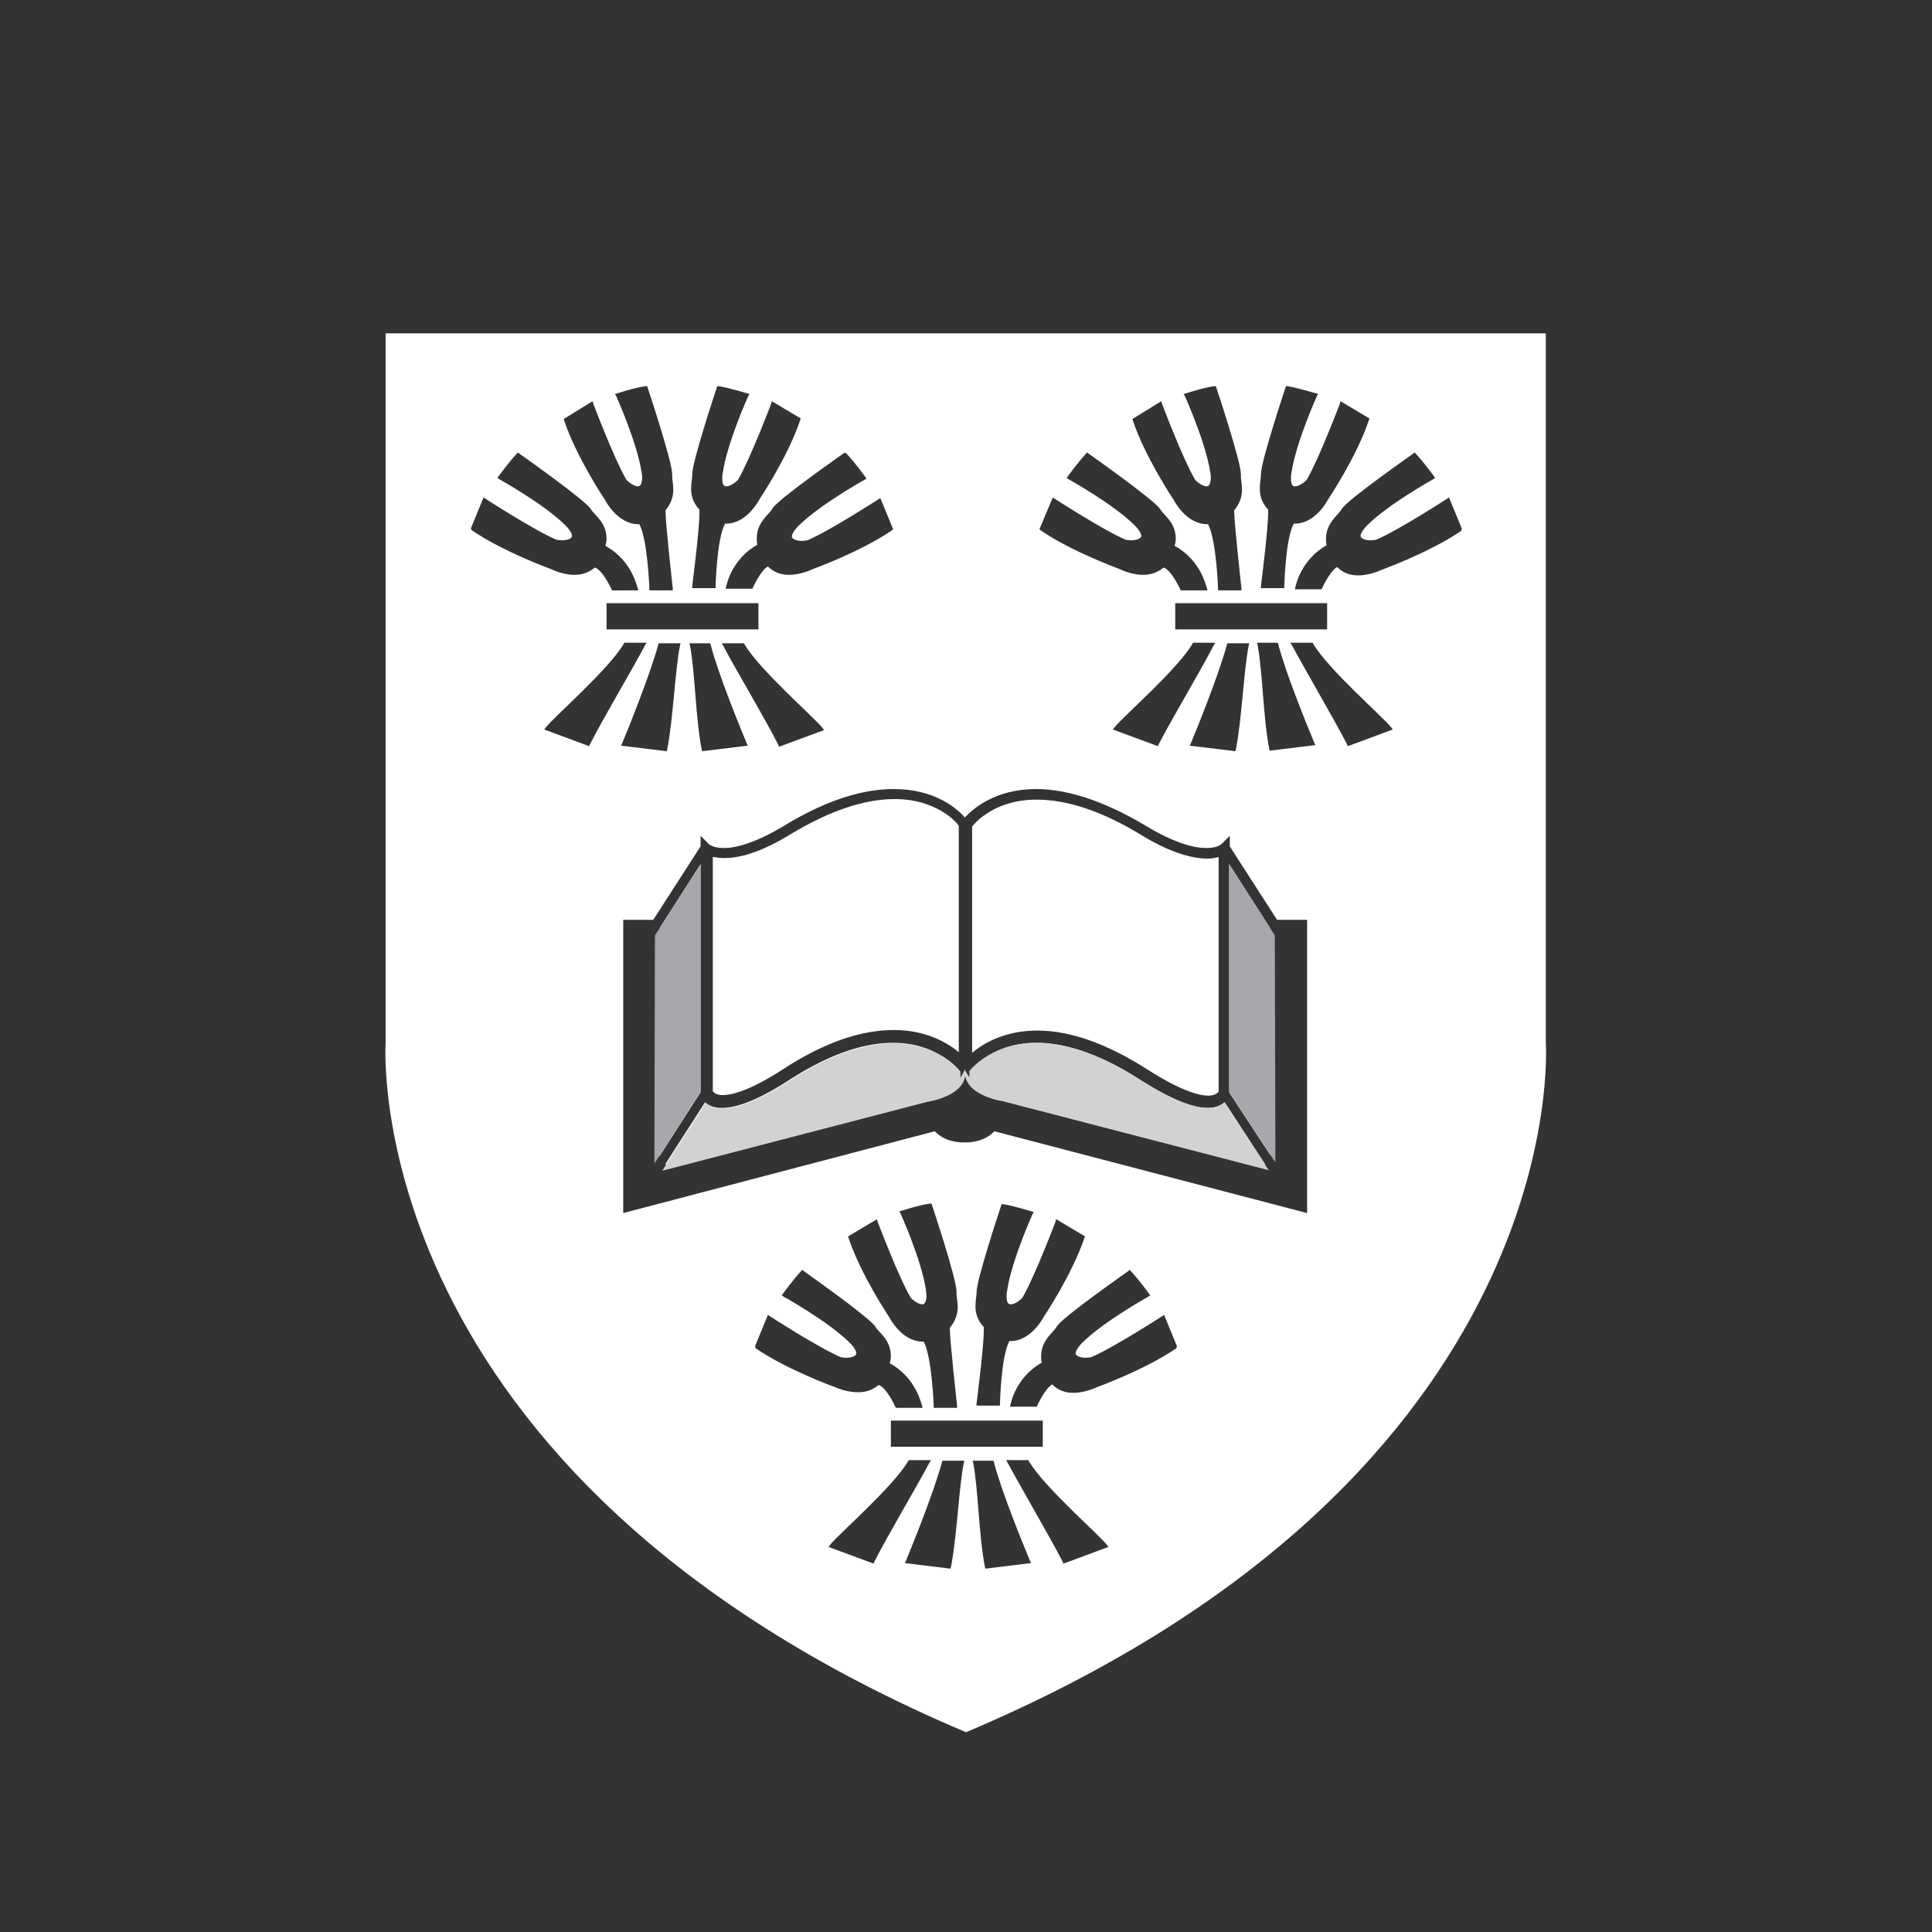<?xml version="1.0" encoding="utf-8"?>
<!-- Generator: Adobe Illustrator 18.0.0, SVG Export Plug-In . SVG Version: 6.00 Build 0)  -->
<!DOCTYPE svg PUBLIC "-//W3C//DTD SVG 1.1//EN" "http://www.w3.org/Graphics/SVG/1.1/DTD/svg11.dtd">
<svg version="1.1" id="Layer_1" xmlns="http://www.w3.org/2000/svg" xmlns:xlink="http://www.w3.org/1999/xlink" x="0px" y="0px"
	 viewBox="31 36.3 347.2 347.2" enable-background="new 31 36.3 347.2 347.2" xml:space="preserve">
<rect x="31" y="36.3" width="347.2" height="347.2" fill="#333333" stroke="none"/>
<g>
	<g>
		<g>
			<path fill="#FFFFFF" d="M308.8,223.8V96.2H100.3v127.5c0,0-5.3,77.5,104.3,123.9C314.2,301.3,308.8,223.8,308.8,223.8z
				 M257.6,121.7c0-0.1,0-0.1,0-0.2c0-2.3,4.4-15.5,4.4-15.5l0.1-0.3l0.3,0c2.2,0.4,5.1,1.3,5.1,1.3l0.4,0.1l-0.2,0.3
				c0,0-3.8,8.4-4.6,13.8c-0.1,0.4-0.1,0.8-0.1,1.1c0,1.3,0.4,1.4,0.8,1.4c0.7,0,2-1,2.1-1.3c2.2-3.8,5.9-13.6,5.9-13.6l0.1-0.4
				l5.2,3.1l-0.1,0.3c-2.2,6.6-7.3,14.2-7.3,14.2c0,0-2.2,4.4-6,4.4h0c-0.1,0-0.2,0-0.2,0c-1.5,2.7-1.7,11.3-1.7,11.3l0,0.3h-0.3
				l-3.5,0h-0.4l0-0.4c0,0,1.3-10.1,1.3-13.1c0-0.3,0-0.5,0-0.6c-1.2-1.3-1.5-2.6-1.5-3.8c0-1,0.2-1.8,0.2-2.4
				C257.6,121.8,257.6,121.8,257.6,121.7z M245,169.9c1-2.4,5.1-12.5,6.5-17.8l0.1-0.2h3.9l-0.1,0.4c-0.9,4.6-1.2,13-2.3,18.7
				l-0.1,0.3l-8.2-1L245,169.9z M239.2,170.1l-0.1,0.3l-8.1-3l0.3-0.4c1.6-2,11.2-10.3,14-15l0.1-0.2h4l-0.3,0.5
				C246.9,156.6,241.8,165.1,239.2,170.1z M242.2,149.4v-4.7h27.3v4.7H242.2z M239.7,108.4l0.1,0.4c0,0,3.7,9.8,5.9,13.6
				c0.1,0.3,1.4,1.3,2.1,1.3c0.4,0,0.7-0.2,0.8-1.4c0-0.3,0-0.7-0.1-1.1c-0.8-5.4-4.6-13.8-4.6-13.8l-0.2-0.3l0.4-0.1
				c0,0,3-1,5.1-1.3l0.3,0l0.1,0.3c0,0,4.4,13.2,4.4,15.5v0.2c0,0.1,0,0.1,0,0.2c0,0.6,0.2,1.4,0.2,2.4c0,1.1-0.3,2.4-1.4,3.7
				c0,0,0,0.1,0,0.2c0,2.2,1.3,13.8,1.3,13.8l0,0.4l-0.4,0l-3.8,0l0-0.3c0,0-0.3-8.8-1.8-11.6c-0.1,0-0.2,0-0.2,0
				c-3.8,0-6-4.4-6-4.4c0,0-5.1-7.6-7.3-14.2l-0.1-0.3L239.7,108.4z M220.2,125.7l0.3,0.2c0,0,8.8,5.7,12.8,7.4c0.1,0,0.5,0.1,1,0.1
				c0.9,0,1.8-0.3,1.8-0.8c0-0.3-0.3-1-1.2-1.9c-3.8-3.8-11.9-8.3-11.9-8.3l-0.3-0.2l0.2-0.3c0,0,1.8-2.5,3.3-4.1l0.2-0.2l0.2,0.2
				c0,0,11.8,8.3,12.9,10c0.5,1,2.8,2.3,2.8,5.3c0,0.4-0.1,0.9-0.2,1.3c4.8,2.6,5.7,7.5,5.8,7.6l0.1,0.4h-4.8l-0.1-0.2
				c0,0-1.6-3.5-3-3.9c-1.1,0.9-2.3,1.3-3.6,1.3h-0.1c-2.2,0-4.1-1-4.1-1c0,0-8.6-3.1-14.3-7l-0.2-0.2L220.2,125.7z M183,117.7
				l0.2,0.2c1.5,1.6,3.3,4.1,3.3,4.1l0.2,0.3l-0.3,0.2c0,0-8.1,4.5-11.9,8.3c-0.9,0.9-1.2,1.6-1.2,1.9c0,0.5,0.9,0.8,1.8,0.8
				c0.4,0,0.9-0.1,1-0.1c4-1.7,12.8-7.4,12.8-7.4l0.3-0.2l2.3,5.6l-0.2,0.2c-5.7,3.9-14.3,7-14.3,7c0,0-2,1-4.2,1h-0.1
				c-1.3,0-2.6-0.4-3.7-1.5c-1.3,0.7-2.7,3.8-2.7,3.8l-0.1,0.2h-4.8l0.1-0.4c0,0,0.9-4.9,5.6-7.5c-0.1-0.4-0.1-0.8-0.1-1.2
				c0-2.9,2.3-4.3,2.8-5.3c1-1.7,12.8-9.9,12.9-10L183,117.7z M158.6,151.9l0.1,0.2c1.3,5.2,5.5,15.4,6.5,17.8l0.2,0.4l-8.2,1
				l-0.1-0.3c-1.1-5.6-1.2-14-2.1-18.7l-0.1-0.4H158.6z M140,149.4v-4.7h27.3v4.7H140z M161,152.4l-0.3-0.5h4l0.1,0.2
				c2.8,4.7,12.4,13,14,15l0.3,0.4l-8.1,3l-0.1-0.3C168.3,165.1,163.2,156.6,161,152.4z M155.4,121.7c0-0.1,0-0.1,0-0.2
				c0-2.3,4.4-15.5,4.4-15.5l0.1-0.3l0.3,0c2.2,0.4,5.1,1.3,5.1,1.3l0.4,0.1l-0.2,0.3c0,0-3.8,8.4-4.6,13.8
				c-0.1,0.4-0.1,0.8-0.1,1.1c0,1.3,0.4,1.4,0.8,1.4c0.7,0,2-1,2.1-1.3c2.2-3.8,5.9-13.6,5.9-13.6l0.1-0.4l5.2,3.1l-0.1,0.3
				c-2.2,6.6-7.3,14.2-7.3,14.2c0,0-2.2,4.4-6,4.4h0c-0.1,0-0.2,0-0.2,0c-1.5,2.7-1.7,11.3-1.7,11.3l0,0.3h-0.3l-3.5,0h-0.4l0-0.4
				c0,0,1.3-10.1,1.3-13.1c0-0.3,0-0.5,0-0.6c-1.2-1.3-1.5-2.6-1.5-3.8c0-1,0.2-1.8,0.2-2.4C155.4,121.9,155.4,121.8,155.4,121.7z
				 M137.5,108.4l0.1,0.4c0,0,3.7,9.8,5.9,13.6c0.1,0.3,1.4,1.3,2.1,1.3c0.4,0,0.7-0.2,0.8-1.4c0-0.3,0-0.7-0.1-1.1
				c-0.8-5.4-4.6-13.8-4.6-13.8l-0.2-0.3l0.4-0.1c0,0,3-1,5.1-1.3l0.3,0l0.1,0.3c0,0,4.4,13.2,4.4,15.5v0.2c0,0.1,0,0.1,0,0.2
				c0,0.6,0.2,1.4,0.2,2.4c0,1.1-0.3,2.4-1.4,3.7c0,0,0,0.1,0,0.2c0,2.2,1.3,13.8,1.3,13.8l0,0.4l-0.4,0l-3.8,0l0-0.3
				c0,0-0.3-8.8-1.8-11.6c-0.1,0-0.2,0-0.2,0c-3.8,0-6-4.4-6-4.4c0,0-5.1-7.6-7.3-14.2l-0.1-0.3L137.5,108.4z M115.6,131.3l2.3-5.6
				l0.3,0.2c0,0,8.8,5.7,12.8,7.4c0.1,0,0.5,0.1,1,0.1c0.9,0,1.8-0.3,1.8-0.8c0-0.3-0.3-1-1.2-1.9c-3.8-3.8-11.9-8.3-11.9-8.3
				l-0.3-0.2l0.2-0.3c0,0,1.8-2.5,3.3-4.1l0.2-0.2l0.2,0.2c0,0,11.8,8.3,12.9,10c0.5,1,2.8,2.3,2.8,5.3c0,0.4-0.1,0.9-0.2,1.3
				c4.8,2.6,5.7,7.5,5.8,7.6l0.1,0.4H141l-0.1-0.2c0,0-1.6-3.5-3-3.9c-1.1,0.9-2.3,1.3-3.6,1.3h-0.1c-2.2,0-4.1-1-4.1-1
				c0,0-8.6-3.1-14.3-7L115.6,131.3z M136.9,170.4l-8.1-3l0.3-0.4c1.6-2,11.2-10.3,14-15l0.1-0.2h4l-0.3,0.5
				c-2.2,4.2-7.3,12.7-9.9,17.8L136.9,170.4z M142.8,169.9c1-2.4,5.1-12.5,6.5-17.8l0.1-0.2h3.9l-0.1,0.4c-0.9,4.6-1.2,13-2.3,18.7
				l-0.1,0.3l-8.2-1L142.8,169.9z M166.7,278.2l2.3-5.6l0.3,0.2c0,0,8.8,5.7,12.8,7.4c0.1,0,0.5,0.1,1,0.1c0.9,0,1.8-0.3,1.8-0.8
				c0-0.3-0.3-1-1.2-1.9c-3.8-3.8-11.9-8.3-11.9-8.3l-0.3-0.2l0.2-0.3c0,0,1.8-2.5,3.3-4.1l0.2-0.2l0.2,0.2c0,0,11.8,8.3,12.9,10
				c0.5,1,2.8,2.3,2.8,5.3c0,0.4-0.1,0.9-0.2,1.3c4.8,2.6,5.7,7.5,5.8,7.6l0.1,0.4H192l-0.1-0.2c0,0-1.6-3.5-3-3.9
				c-1.1,0.9-2.3,1.3-3.6,1.3h-0.1c-2.2,0-4.1-0.9-4.1-0.9c0,0-8.6-3.1-14.3-7L166.7,278.2z M197.4,268.1
				c-0.8-5.4-4.6-13.8-4.6-13.8l-0.2-0.3l0.4-0.1c0,0,3-1,5.1-1.3l0.3,0l0.1,0.3c0,0,4.4,13.2,4.4,15.5v0.2c0,0.1,0,0.1,0,0.2
				c0,0.6,0.2,1.4,0.2,2.4c0,1.1-0.3,2.4-1.4,3.7c0,0,0,0.1,0,0.2c0,2.2,1.3,13.8,1.3,13.8l0,0.4l-0.4,0l-3.8,0l0-0.3
				c0,0-0.3-8.8-1.8-11.6c-0.1,0-0.2,0-0.2,0c-3.8,0-6-4.4-6-4.4c0,0-5.1-7.6-7.3-14.2l-0.1-0.3l5.2-3.1l0.1,0.4
				c0,0,3.7,9.8,5.9,13.6c0.1,0.3,1.4,1.3,2.1,1.3c0.4,0,0.7-0.2,0.8-1.4C197.5,268.8,197.4,268.5,197.4,268.1z M188,317.3l-8.1-3
				l0.3-0.4c1.6-2,11.2-10.3,14-15l0.1-0.2h4l-0.3,0.5c-2.2,4.2-7.3,12.7-9.9,17.8L188,317.3z M204.2,299.2
				c-0.9,4.6-1.2,13-2.3,18.7l-0.1,0.3l-8.2-1l0.2-0.4c1-2.4,5.1-12.5,6.5-17.8l0.1-0.2h3.9L204.2,299.2z M191.1,296.3v-4.7h27.3
				v4.7H191.1z M206.5,268.7c0-0.1,0-0.1,0-0.2c0-2.3,4.4-15.5,4.4-15.5l0.1-0.3l0.3,0c2.2,0.4,5.1,1.3,5.1,1.3l0.4,0.1l-0.2,0.3
				c0,0-3.8,8.4-4.6,13.8c-0.1,0.4-0.1,0.8-0.1,1.1c0,1.3,0.4,1.4,0.8,1.4c0.7,0,2-1,2.1-1.3c2.2-3.8,5.9-13.6,5.9-13.6l0.1-0.4
				l5.2,3.1l-0.1,0.2c-2.2,6.6-7.3,14.2-7.3,14.2c0,0-2.2,4.4-6,4.4h0c-0.1,0-0.2,0-0.2,0c-1.5,2.7-1.7,11.3-1.7,11.3l0,0.3h-0.3
				l-3.5,0h-0.4l0-0.4c0,0,1.3-10.1,1.3-13.1c0-0.3,0-0.5,0-0.6c-1.2-1.3-1.5-2.6-1.5-3.8c0-1,0.2-1.8,0.2-2.4
				C206.5,268.8,206.5,268.7,206.5,268.7z M208.1,318.2l-0.1-0.3c-1.1-5.6-1.2-14-2.1-18.7l-0.1-0.4h3.7l0.1,0.2
				c1.3,5.2,5.5,15.4,6.5,17.8l0.2,0.4L208.1,318.2z M222.1,317.3l-0.1-0.3c-2.6-5-7.6-13.5-9.9-17.8l-0.3-0.5h4l0.1,0.2
				c2.8,4.7,12.4,13,14,15l0.3,0.4L222.1,317.3z M242.4,278.6c-5.7,3.9-14.3,7-14.3,7c0,0-2,1-4.2,1h-0.1c-1.3,0-2.6-0.4-3.7-1.5
				c-1.3,0.7-2.7,3.8-2.7,3.8l-0.1,0.2h-4.8l0.1-0.4c0,0,0.9-4.9,5.6-7.5c-0.1-0.4-0.1-0.8-0.1-1.2c0-2.9,2.3-4.3,2.8-5.3
				c1-1.7,12.8-9.9,12.9-10l0.2-0.2l0.2,0.2c1.5,1.6,3.3,4.1,3.3,4.1l0.2,0.3l-0.3,0.2c0,0-8.1,4.5-11.9,8.3
				c-0.9,0.9-1.2,1.6-1.2,1.9c0,0.5,0.9,0.8,1.8,0.8c0.4,0,0.9-0.1,1-0.1c4-1.7,12.8-7.4,12.8-7.4l0.3-0.2l2.3,5.6L242.4,278.6z
				 M209.7,239.6c-1.8,1.9-4.3,2-5.1,2c-0.2,0-0.3,0-0.2,0h-0.3c-0.8,0-3.3-0.1-5.1-2L143,254.3l0-52.7h5.4l8.5-13.2v-1.9l1.5,1.5
				c0,0,0.1,0.1,0.5,0.3c0.4,0.2,1.1,0.4,2.2,0.4c2,0,5.5-0.8,10.8-4c8.2-5,14.7-6.6,19.7-6.6c7.3,0,11.3,3.4,12.8,5.1
				c1.5-1.6,5.5-5.1,12.8-5.1c5,0,11.5,1.7,19.7,6.6c5.3,3.2,8.8,4,10.9,4c1.1,0,1.8-0.2,2.2-0.4c0.4-0.2,0.5-0.3,0.5-0.3l1.5-1.5
				v1.9l8.5,13.2h5.4l0,52.7L209.7,239.6z M259.2,171.2l-0.1-0.3c-1.1-5.6-1.2-14-2.1-18.7l-0.1-0.4h3.7l0.1,0.2
				c1.3,5.2,5.5,15.4,6.5,17.8l0.2,0.4L259.2,171.2z M273.2,170.4l-0.1-0.3c-2.6-5-7.6-13.5-9.9-17.8l-0.3-0.5h4l0.1,0.2
				c2.8,4.7,12.4,13,14,15l0.3,0.4L273.2,170.4z M293.6,131.7c-5.7,3.9-14.3,7-14.3,7c0,0-2,1-4.2,1h-0.1c-1.3,0-2.6-0.4-3.7-1.5
				c-1.3,0.7-2.7,3.8-2.7,3.8l-0.1,0.2h-4.8l0.1-0.4c0,0,0.9-4.9,5.6-7.5c-0.1-0.4-0.1-0.8-0.1-1.2c0-2.9,2.3-4.3,2.8-5.3
				c1-1.7,12.8-9.9,12.9-10l0.2-0.2l0.2,0.2c1.5,1.6,3.3,4.1,3.3,4.1l0.2,0.3l-0.3,0.2c0,0-8.1,4.5-11.9,8.3
				c-0.9,0.9-1.2,1.6-1.2,1.9c0,0.5,0.9,0.8,1.8,0.8c0.4,0,0.9-0.1,1-0.1c4-1.7,12.8-7.4,12.8-7.4l0.3-0.2l2.3,5.6L293.6,131.7z
				 M251.9,191.6v41l7.4,11.3l-0.1-40.9L251.9,191.6z M248.1,235.4L248.1,235.4c-2.5,0-6.1-1.2-12.1-5c-7.9-5.1-14.1-6.7-18.7-6.7
				c-4.3,0-7.3,1.4-9.3,2.7c-1.5,1-2.4,2-2.7,2.4c0,0.1,0,0.2,0,0.3c0,0.1,0,0.1,0,0.2v0.4c0.5,2.5,6.1,3.6,6.2,3.6l46.9,12.3
				l-7.3-11.2C250.5,234.9,249.6,235.4,248.1,235.4z M156.9,191.6l-7.3,11.4l-0.1,41.1l7.4-11.5V191.6z M203.5,228.8
				c-0.3-0.4-1.2-1.4-2.7-2.4c-2-1.3-5-2.7-9.3-2.7c-4.7,0-10.8,1.6-18.7,6.7c-6,3.9-9.7,5-12.1,5h-0.1c-1.4,0-2.3-0.5-2.9-1
				l-7.2,11.2l46.9-12.2c0,0,5.6-1.1,6.1-3.6v-0.3c0-0.1,0-0.2,0-0.3C203.5,229.1,203.5,228.9,203.5,228.8z"/>
		</g>
	</g>
	<g>
		<path fill="#FFFFFF" d="M200.9,182.5c-2.6-1.7-5.6-2.6-9.1-2.6c-5.5,0-11.7,2.1-18.7,6.3c-4.7,2.9-8.7,4.3-11.9,4.3h0
			c-0.8,0-1.5-0.1-2.1-0.2v42.1l0,0c0,0,0,0.1,0.2,0.2c0.2,0.2,0.6,0.5,1.6,0.5c1.4,0,4.6-0.6,10.9-4.7c7.2-4.7,13.9-7,19.8-7
			c5.8,0,9.7,2.3,11.7,4v-40.7C202.9,184.1,202.1,183.3,200.9,182.5z"/>
		<path fill="#FFFFFF" d="M248,190.6c-3.2,0-7.3-1.4-12-4.3c-6.9-4.2-13.2-6.3-18.7-6.3c-3.5,0-6.6,0.9-9.1,2.6
			c-1.4,0.9-2.1,1.8-2.5,2.2v40.7c2-1.7,5.9-4,11.7-4c6,0,12.6,2.4,19.8,7c6.4,4.1,9.6,4.7,10.9,4.7c1,0,1.4-0.3,1.7-0.5
			c0.1-0.1,0.2-0.2,0.2-0.3l0-42.1C249.4,190.5,248.7,190.6,248,190.6z"/>
	</g>
	<path fill="#D0D2D3" d="M204.4,228.5l-0.8,1.5v-1.1c-0.3-0.4-1.2-1.4-2.7-2.4c-2-1.3-5-2.7-9.3-2.7c-4.7,0-10.8,1.6-18.7,6.7
		c-6,3.9-9.7,5-12.1,5h-0.1c-1.4,0-2.3-0.5-2.9-1l-7.8,12.2l47.7-12.4c0,0,7.1-1,6.8-5.5C204.4,228.6,204.4,228.6,204.4,228.5
		C204.4,228.6,204.4,228.5,204.4,228.5z"/>
	<polygon fill="#A6A8AB" points="156.9,191.6 148.7,204.4 148.6,245.4 156.9,232.5 	"/>
	<polygon fill="#A6A8AB" points="251.9,191.6 251.9,232.5 260.2,245.2 260.1,204.4 	"/>
	<path fill="#D0D2D3" d="M251,234.4c-0.6,0.5-1.5,1-2.9,1H248c-2.4,0-6-1.2-12.1-5c-7.9-5.1-14.1-6.7-18.7-6.7
		c-4.3,0-7.3,1.4-9.3,2.7c-1.5,1-2.4,2-2.7,2.4v1.1l-0.8-1.3c0,0,0,0,0,0h0c0,0,0,0.1,0,0.1c0,0,0,0,0,0c-0.3,4.5,6.8,5.5,6.8,5.5
		l47.8,12.4L251,234.4z"/>
</g>
</svg>
